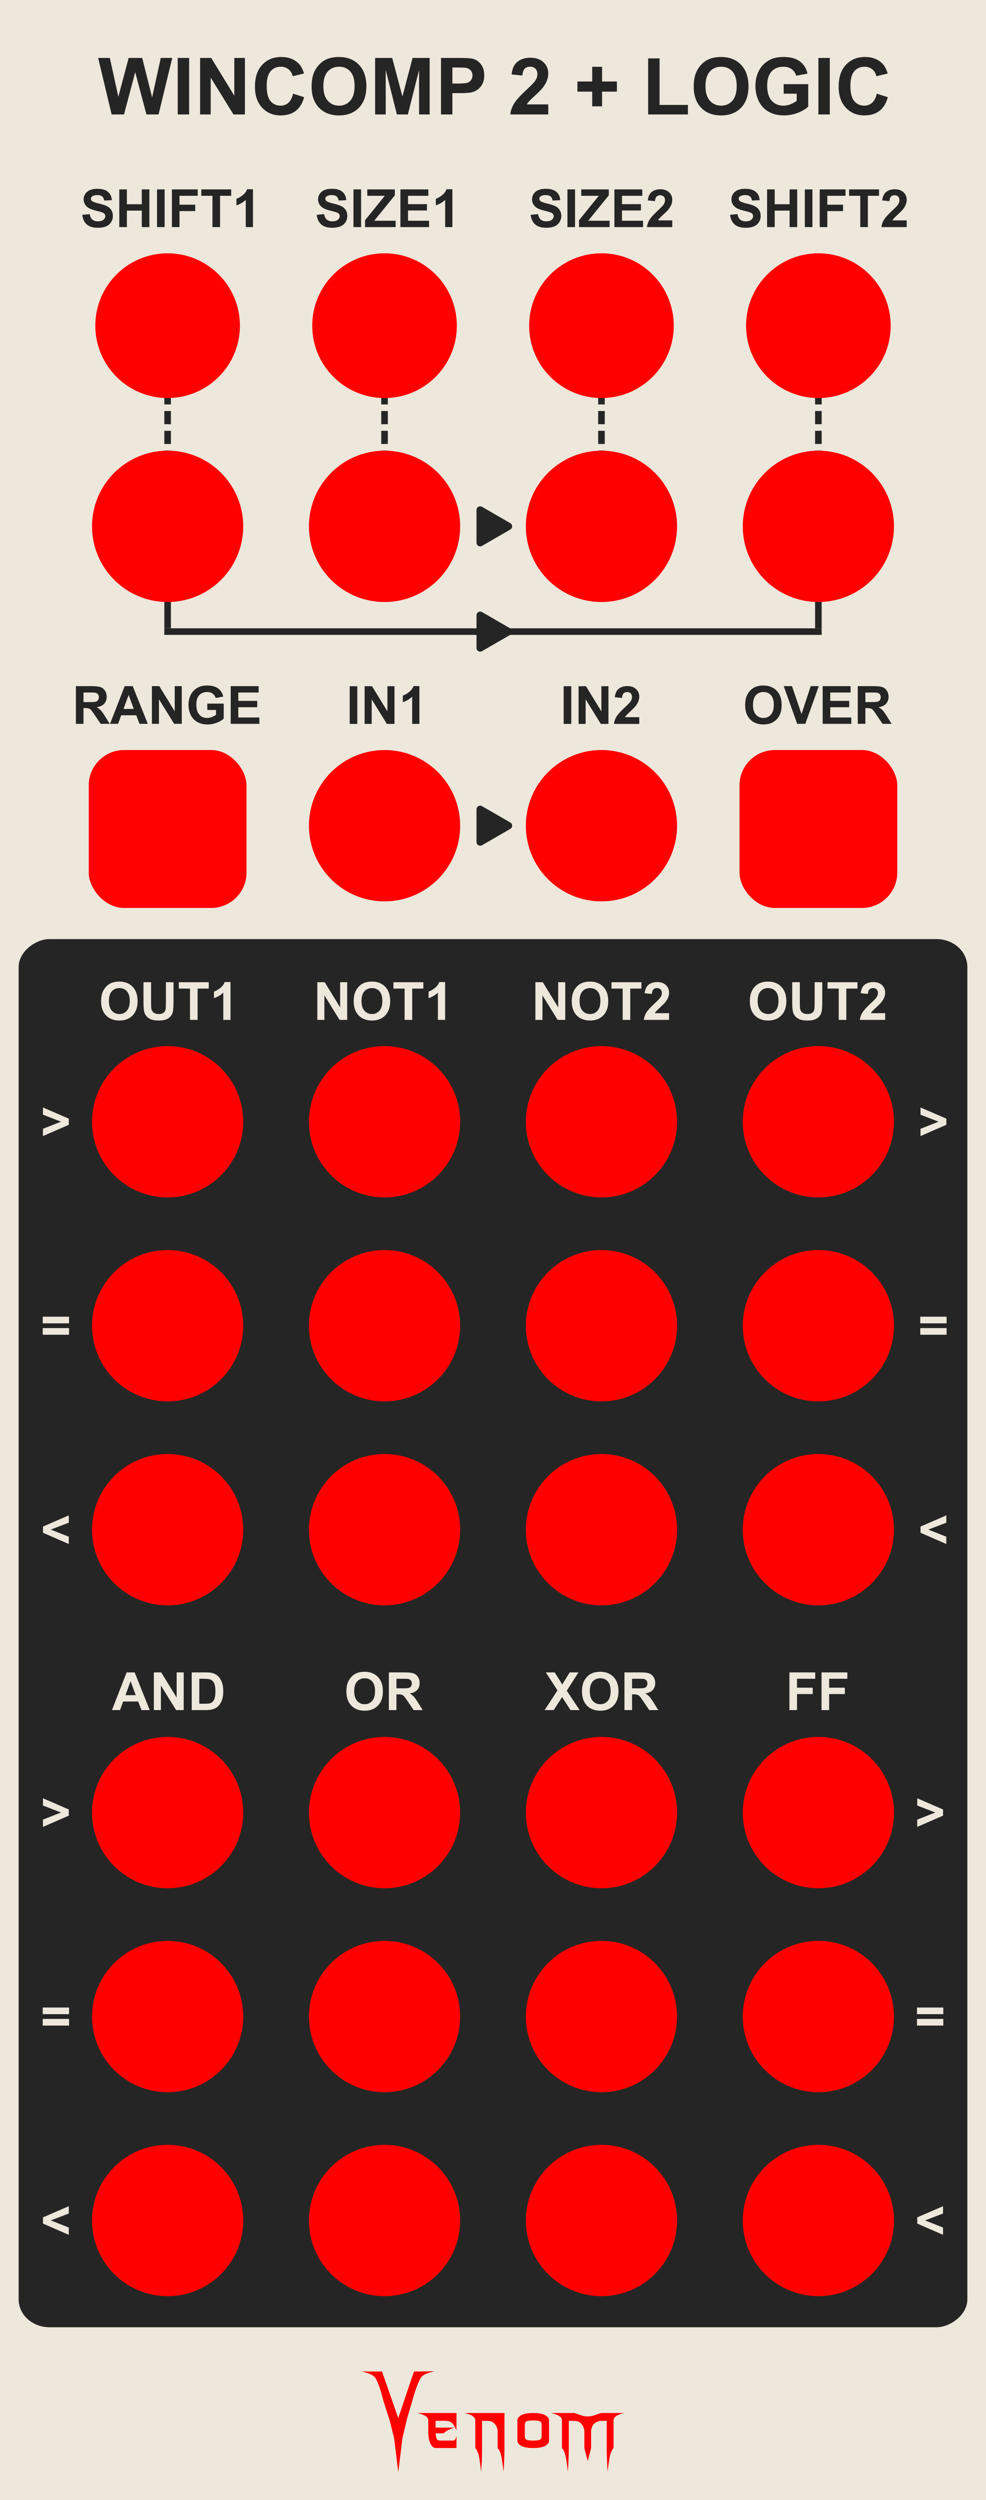 <?xml version="1.0" encoding="UTF-8" standalone="no"?>
<!-- Created with Inkscape (http://www.inkscape.org/) -->

<svg
   width="150"
   height="380"
   viewBox="0 0 396.875 1005.417"
   version="1.1"
   id="svg5"
   inkscape:version="1.1.1 (3bf5ae0d25, 2021-09-20)"
   sodipodi:docname="Compare2_Ivory.svg"
   xmlns:inkscape="http://www.inkscape.org/namespaces/inkscape"
   xmlns:sodipodi="http://sodipodi.sourceforge.net/DTD/sodipodi-0.dtd"
   xmlns="http://www.w3.org/2000/svg"
   xmlns:svg="http://www.w3.org/2000/svg">
  <sodipodi:namedview
     id="namedview7"
     pagecolor="#ffffff"
     bordercolor="#666666"
     borderopacity="1.0"
     inkscape:pageshadow="2"
     inkscape:pageopacity="0.0"
     inkscape:pagecheckerboard="0"
     inkscape:document-units="px"
     showgrid="true"
     scale-x="10"
     inkscape:showpageshadow="false"
     viewbox-x="0"
     showguides="false"
     objecttolerance="1"
     gridtolerance="1"
     guidetolerance="1"
     inkscape:zoom="2.2342105"
     inkscape:cx="53.262663"
     inkscape:cy="190"
     inkscape:window-width="1920"
     inkscape:window-height="1057"
     inkscape:window-x="1592"
     inkscape:window-y="-8"
     inkscape:window-maximized="1"
     inkscape:current-layer="layer5"
     units="px">
    <inkscape:grid
       type="xygrid"
       id="grid832"
       units="px"
       spacingx="2.646"
       spacingy="2.646"
       originx="0"
       empspacing="5"
       dotted="false"
       visible="false"
       enabled="true" />
    <inkscape:grid
       type="xygrid"
       id="grid15270"
       visible="false" />
  </sodipodi:namedview>
  <defs
     id="defs2" />
  <g
     inkscape:groupmode="layer"
     id="layer3"
     inkscape:label="Faceplate"
     style="display:inline">
    <rect
       style="display:inline;vector-effect:non-scaling-stroke;fill:#ede7dc;fill-opacity:1;stroke-width:0.187;-inkscape-stroke:hairline"
       id="rect910-6-1-4"
       width="396.875"
       height="1005.417"
       x="-1.1368684e-13"
       y="-1.7763568e-15" />
  </g>
  <g
     inkscape:groupmode="layer"
     id="layer4"
     inkscape:label="Brand"
     style="display:inline">
    <g
       id="g42796-0-7-2"
       transform="matrix(0.793,0,0,0.795,138.364,-19.618)"
       style="display:inline;fill:#ff0000;stroke-width:1.279">
      <g
         aria-label="enom"
         id="text4270-27-8-9-0"
         style="font-size:49.389px;line-height:1.25;font-family:'NECK ROMANCER';-inkscape-font-specification:'NECK ROMANCER, Normal';font-variant-ligatures:none;text-align:center;text-anchor:middle;fill:#ff0000;stroke-width:3.384">
        <path
           d="m 46.609,1249.244 q 0,1.158 0,3.425 3.183,0 9.453,0 -1.64,0.579 -2.99,1.206 -1.35,0.627 -2.363,1.688 -1.35,0 -4.051,0 0,1.495 0.434,2.556 0.386,1.109 1.833,1.109 2.267,0 6.801,0 0.482,-0.145 0.868,-0.627 0.338,-0.53 0.627,-1.736 0,2.026 0,6.125 -3.521,0 -10.563,0 -1.543,0 -2.653,-2.219 -1.109,-2.17 -1.109,-6.318 0,-1.978 0,-5.836 -0.386,-1.35 -1.881,-2.122 -1.495,-0.724 -3.569,-1.206 6.608,0 19.775,0 0,2.942 0,8.778 -1.206,-2.701 -2.219,-3.666 -1.013,-0.965 -2.701,-1.109 -0.916,-0.097 -2.17,-0.097 -1.206,0.048 -2.846,0.048 -0.241,0 -0.675,0 z"
           id="path42762-2-5-2"
           style="fill:#ff0000;stroke-width:3.384" />
        <path
           d="m 81.577,1245.289 q 0,5.884 0,17.701 0,3.087 -0.145,6.077 -0.096,3.039 -0.338,5.933 -0.386,-3.714 -0.965,-6.994 -0.531,-3.328 -2.026,-5.016 0,-2.99 0,-8.923 -0.241,-1.351 -0.723,-2.219 -0.482,-0.868 -1.061,-1.399 -1.109,-1.013 -2.412,-1.109 -1.35,-0.097 -2.267,-0.097 -0.482,0 -1.447,0 0,4.582 0,13.746 0,3.087 -0.096,6.077 -0.145,3.039 -0.386,5.933 -0.386,-3.714 -0.916,-6.994 -0.579,-3.328 -2.026,-5.016 0,-4.823 0,-14.373 -0.386,-1.35 -1.881,-2.122 -1.495,-0.724 -3.569,-1.206 6.752,0 20.257,0 z"
           id="path42764-5-7-3"
           style="fill:#ff0000;stroke-width:3.384" />
        <path
           d="m 104.197,1249.051 q 0,3.376 0,10.177 0,1.543 -1.929,2.653 -1.929,1.109 -6.077,1.109 -4.196,0 -6.125,-1.109 -1.929,-1.109 -1.929,-2.653 0,-3.376 0,-10.177 0,-1.543 1.929,-2.653 1.929,-1.109 6.125,-1.109 4.148,0 6.077,1.109 1.929,1.109 1.929,2.653 z m -3.762,7.91 q 0,-1.881 0,-5.643 0,-1.688 -1.254,-1.978 -1.206,-0.289 -2.99,-0.289 -1.833,0 -3.039,0.289 -1.254,0.289 -1.254,1.978 0,1.881 0,5.643 0,1.688 1.254,1.977 1.206,0.289 3.039,0.289 1.785,0 2.99,-0.289 1.254,-0.289 1.254,-1.977 z"
           id="path42766-8-9-0"
           style="fill:#ff0000;stroke-width:3.384" />
        <path
           d="m 142.348,1245.289 q -2.026,0.482 -3.521,1.206 -1.543,0.772 -1.881,2.122 0,4.775 0,14.373 -1.495,1.688 -2.026,5.016 -0.579,3.28 -0.965,6.994 -0.241,-2.894 -0.338,-5.933 -0.145,-2.99 -0.145,-6.077 0,-4.582 0,-13.746 -0.482,0 -1.399,0 -0.531,0 -1.158,0 -0.627,0 -1.302,0.145 -1.254,0.241 -2.412,1.206 -1.158,0.965 -1.64,3.473 0,2.99 0,8.923 -0.145,0.627 -0.289,1.109 -0.097,0.482 -0.193,0.82 -0.531,1.978 -0.386,1.351 0.193,-0.627 -0.289,1.158 -0.097,0.338 -0.241,0.868 -0.145,0.531 -0.338,1.302 -0.145,-0.675 -0.289,-1.206 -0.145,-0.482 -0.241,-0.82 -0.531,-2.026 -0.338,-1.302 0.193,0.772 -0.434,-1.688 -0.048,-0.289 -0.193,-0.724 -0.097,-0.386 -0.193,-0.868 0,-2.99 0,-8.923 -0.289,-1.351 -0.772,-2.219 -0.482,-0.868 -1.061,-1.399 -1.109,-1.013 -2.412,-1.109 -1.302,-0.097 -2.267,-0.097 -0.482,0 -1.399,0 0,4.582 0,13.746 0,3.087 -0.145,6.077 -0.097,3.039 -0.338,5.933 -0.386,-3.714 -0.965,-6.994 -0.531,-3.328 -2.026,-5.016 0,-4.823 0,-14.373 -0.386,-1.35 -1.881,-2.122 -1.495,-0.724 -3.569,-1.206 3.955,0 11.768,0 1.158,0.386 3.473,1.157 0.772,0.289 1.592,0.434 0.82,0.145 1.688,0.145 0.868,0 1.736,-0.145 0.82,-0.145 1.592,-0.434 1.158,-0.386 3.424,-1.157 3.955,0 11.768,0 z"
           id="path42768-1-5-9"
           style="fill:#ff0000;stroke-width:3.384" />
      </g>
      <g
         aria-label="V"
         transform="matrix(1.236,0,0,0.809,-497.881,123.486)"
         id="text4270-3-5-2-4-0-7"
         style="font-size:78.506px;line-height:1.25;font-family:Nosferotica;-inkscape-font-specification:'Nosferotica, Normal';font-variant-ligatures:none;text-align:center;text-anchor:middle;fill:#ff0000;stroke-width:4.184">
        <path
           d="m 431.65,1360.686 8.574,-0.102 c 0,0 -4.408,1.088 -5.599,3.728 -1.881,4.169 -3.642,14.663 -3.642,14.663 l -2.233,11.519 -1.833,11.831 -1.718,21.311 -1.695,-21.311 -1.922,-11.521 -2.501,-11.829 c 0,0 -1.52,-10.287 -3.383,-14.483 -1.145,-2.579 -5.634,-3.806 -5.634,-3.806 h 8.466 l 6.669,29.157 z"
           id="path30410-2-3-0"
           sodipodi:nodetypes="ccscccccccscccc"
           style="fill:#ff0000;stroke-width:4.184" />
      </g>
    </g>
  </g>
  <g
     inkscape:groupmode="layer"
     id="layer5"
     inkscape:label="Solid"
     style="display:inline">
    <g
       aria-label="RANGE"
       id="text6173"
       style="font-weight:bold;font-size:21.167px;line-height:1.25;font-family:Arial;-inkscape-font-specification:'Arial, Bold';font-variant-ligatures:none;text-align:center;text-anchor:middle;display:inline;fill:#252525;stroke-width:2.646">
      <path
         d="m 30.551,291.085 v -15.152 h 6.439 q 2.429,0 3.524,0.413 1.106,0.403 1.767,1.447 0.661,1.044 0.661,2.387 0,1.705 -1.003,2.822 -1.003,1.106 -2.997,1.395 0.992,0.579 1.633,1.271 0.651,0.692 1.747,2.46 l 1.85,2.956 h -3.659 l -2.212,-3.297 q -1.178,-1.767 -1.612,-2.222 -0.434,-0.465 -0.92,-0.63 -0.486,-0.176 -1.54,-0.176 h -0.62 v 6.325 z m 3.059,-8.744 h 2.263 q 2.201,0 2.749,-0.186 0.548,-0.186 0.858,-0.641 0.31,-0.455 0.31,-1.137 0,-0.765 -0.413,-1.23 -0.403,-0.475 -1.147,-0.599 -0.372,-0.052 -2.232,-0.052 h -2.387 z"
         id="path12571" />
      <path
         d="M 59.49,291.085 H 56.162 l -1.323,-3.442 h -6.056 l -1.251,3.442 h -3.245 l 5.901,-15.152 h 3.235 z m -5.633,-5.994 -2.088,-5.622 -2.046,5.622 z"
         id="path12573" />
      <path
         d="m 61.144,291.085 v -15.152 h 2.977 l 6.201,10.118 v -10.118 h 2.842 v 15.152 h -3.07 l -6.108,-9.881 v 9.881 z"
         id="path12575" />
      <path
         d="m 83.448,285.514 v -2.553 h 6.594 v 6.036 q -0.961,0.93 -2.791,1.643 -1.819,0.703 -3.69,0.703 -2.377,0 -4.144,-0.992 -1.767,-1.003 -2.656,-2.853 -0.889,-1.86 -0.889,-4.041 0,-2.367 0.992,-4.206 0.992,-1.84 2.904,-2.822 1.457,-0.754 3.628,-0.754 2.822,0 4.403,1.189 1.592,1.178 2.046,3.266 l -3.039,0.568 q -0.32,-1.116 -1.209,-1.757 -0.879,-0.651 -2.201,-0.651 -2.005,0 -3.194,1.271 -1.178,1.271 -1.178,3.772 0,2.698 1.199,4.051 1.199,1.344 3.142,1.344 0.961,0 1.922,-0.372 0.972,-0.382 1.664,-0.92 v -1.922 z"
         id="path12577" />
      <path
         d="m 92.863,291.085 v -15.152 h 11.234 v 2.563 h -8.175 v 3.359 h 7.607 v 2.553 h -7.607 v 4.124 h 8.465 v 2.553 z"
         id="path12579" />
    </g>
    <rect
       style="display:inline;vector-effect:non-scaling-stroke;fill:#252525;fill-opacity:1;stroke-width:0.026;-inkscape-stroke:hairline"
       id="rect76101-3-4-0"
       width="558.239"
       height="381.865"
       x="-935.895"
       y="7.505"
       ry="12.392"
       rx="11.207"
       transform="rotate(-90)" />
    <g
       aria-label="IN1"
       id="text5081-82-7-8-5"
       style="font-weight:bold;font-size:21.167px;line-height:1.25;font-family:Arial;-inkscape-font-specification:'Arial, Bold';font-variant-ligatures:none;text-align:center;text-anchor:middle;display:inline;fill:#252525;stroke-width:2.646"
       transform="translate(0,5.292)">
      <path
         d="m 140.757,285.824 v -15.152 h 3.059 v 15.152 z"
         id="path48954" />
      <path
         d="m 146.762,285.824 v -15.152 h 2.977 l 6.201,10.118 v -10.118 h 2.842 v 15.152 h -3.07 l -6.108,-9.881 v 9.881 z"
         id="path48956" />
      <path
         d="m 168.807,285.824 h -2.904 v -10.945 q -1.592,1.488 -3.752,2.201 v -2.635 q 1.137,-0.372 2.47,-1.406 1.333,-1.044 1.829,-2.429 h 2.356 z"
         id="path48958" />
    </g>
    <g
       aria-label="IN2"
       id="text5081-82-7-8-5-5"
       style="font-weight:bold;font-size:21.167px;line-height:1.25;font-family:Arial;-inkscape-font-specification:'Arial, Bold';font-variant-ligatures:none;text-align:center;text-anchor:middle;display:inline;fill:#252525;stroke-width:2.646"
       transform="translate(0,5.292)">
      <path
         d="m 226.881,285.824 v -15.152 h 3.059 v 15.152 z"
         id="path48961" />
      <path
         d="m 232.885,285.824 v -15.152 h 2.977 l 6.201,10.118 v -10.118 h 2.842 v 15.152 h -3.07 l -6.108,-9.881 v 9.881 z"
         id="path48963" />
      <path
         d="m 257.308,283.126 v 2.698 h -10.18 q 0.165,-1.53 0.992,-2.894 0.827,-1.375 3.266,-3.638 1.964,-1.829 2.408,-2.48 0.599,-0.899 0.599,-1.778 0,-0.972 -0.527,-1.488 -0.517,-0.527 -1.437,-0.527 -0.91,0 -1.447,0.548 -0.537,0.548 -0.62,1.819 l -2.894,-0.289 q 0.258,-2.398 1.623,-3.442 1.364,-1.044 3.411,-1.044 2.243,0 3.524,1.209 1.282,1.209 1.282,3.008 0,1.023 -0.372,1.953 -0.362,0.92 -1.158,1.933 -0.527,0.672 -1.902,1.933 -1.375,1.261 -1.747,1.674 -0.362,0.413 -0.589,0.806 z"
         id="path48965" />
    </g>
    <g
       aria-label="OVER"
       id="text5081-82-7-8-5-5-3"
       style="font-weight:bold;font-size:21.167px;line-height:1.25;font-family:Arial;-inkscape-font-specification:'Arial, Bold';font-variant-ligatures:none;text-align:center;text-anchor:middle;display:inline;fill:#252525;stroke-width:2.646"
       transform="translate(0,5.292)">
      <path
         d="m 299.93,278.31 q 0,-2.315 0.692,-3.886 0.517,-1.158 1.406,-2.077 0.899,-0.92 1.964,-1.364 1.416,-0.599 3.266,-0.599 3.349,0 5.354,2.077 2.015,2.077 2.015,5.777 0,3.669 -1.995,5.746 -1.995,2.067 -5.333,2.067 -3.38,0 -5.374,-2.057 -1.995,-2.067 -1.995,-5.684 z m 3.152,-0.103 q 0,2.573 1.189,3.907 1.189,1.323 3.018,1.323 1.829,0 2.997,-1.313 1.178,-1.323 1.178,-3.958 0,-2.604 -1.147,-3.886 -1.137,-1.282 -3.028,-1.282 -1.891,0 -3.049,1.302 -1.158,1.292 -1.158,3.907 z"
         id="path48968" />
      <path
         d="m 320.88,285.793 -5.416,-15.152 h 3.318 l 3.834,11.214 3.71,-11.214 h 3.245 l -5.426,15.152 z"
         id="path48970" />
      <path
         d="m 331.133,285.793 v -15.152 h 11.234 v 2.563 h -8.175 v 3.359 h 7.607 v 2.553 h -7.607 v 4.124 h 8.465 v 2.553 z"
         id="path48972" />
      <path
         d="m 345.261,285.793 v -15.152 h 6.439 q 2.429,0 3.524,0.413 1.106,0.403 1.767,1.447 0.661,1.044 0.661,2.387 0,1.705 -1.003,2.822 -1.003,1.106 -2.997,1.395 0.992,0.579 1.633,1.271 0.651,0.692 1.747,2.46 l 1.85,2.956 h -3.659 l -2.212,-3.297 q -1.178,-1.767 -1.612,-2.222 -0.434,-0.465 -0.92,-0.63 -0.486,-0.176 -1.54,-0.176 h -0.62 v 6.325 z m 3.059,-8.744 h 2.263 q 2.201,0 2.749,-0.186 0.548,-0.186 0.858,-0.641 0.31,-0.455 0.31,-1.137 0,-0.765 -0.413,-1.23 -0.403,-0.475 -1.147,-0.599 -0.372,-0.052 -2.232,-0.052 h -2.387 z"
         id="path48974" />
    </g>
    <g
       aria-label="SHIFT1"
       id="text5081-82-7-8-5-5-3-3"
       style="font-weight:bold;font-size:21.167px;line-height:1.25;font-family:Arial;-inkscape-font-specification:'Arial, Bold';font-variant-ligatures:none;text-align:center;text-anchor:middle;display:inline;fill:#252525;stroke-width:2.646"
       transform="translate(0,5.292)">
      <path
         d="m 33.115,81.103 2.977,-0.289 q 0.269,1.499 1.085,2.201 0.827,0.703 2.222,0.703 1.478,0 2.222,-0.62 0.754,-0.63 0.754,-1.468 0,-0.537 -0.32,-0.91 -0.31,-0.382 -1.096,-0.661 -0.537,-0.186 -2.449,-0.661 -2.46,-0.61 -3.452,-1.499 -1.395,-1.251 -1.395,-3.049 0,-1.158 0.651,-2.16 0.661,-1.013 1.891,-1.54 1.24,-0.527 2.987,-0.527 2.853,0 4.289,1.251 1.447,1.251 1.519,3.338 l -3.059,0.134 q -0.196,-1.168 -0.847,-1.674 -0.641,-0.517 -1.933,-0.517 -1.333,0 -2.088,0.548 -0.486,0.351 -0.486,0.941 0,0.537 0.455,0.92 0.579,0.486 2.811,1.013 2.232,0.527 3.297,1.096 1.075,0.558 1.674,1.54 0.61,0.972 0.61,2.408 0,1.302 -0.723,2.439 -0.723,1.137 -2.046,1.695 -1.323,0.548 -3.297,0.548 -2.873,0 -4.413,-1.323 -1.54,-1.333 -1.84,-3.876 z"
         id="path48884" />
      <path
         d="M 48.018,86.033 V 70.881 h 3.059 v 5.963 h 5.994 v -5.963 h 3.059 v 15.152 h -3.059 v -6.625 h -5.994 v 6.625 z"
         id="path48886" />
      <path
         d="M 63.201,86.033 V 70.881 h 3.059 v 15.152 z"
         id="path48888" />
      <path
         d="M 69.195,86.033 V 70.881 h 10.387 v 2.563 h -7.328 v 3.586 h 6.325 v 2.563 h -6.325 v 6.439 z"
         id="path48890" />
      <path
         d="M 85.515,86.033 V 73.444 h -4.496 v -2.563 h 12.041 v 2.563 h -4.486 v 12.588 z"
         id="path48892" />
      <path
         d="M 101.824,86.033 H 98.92 V 75.087 q -1.592,1.488 -3.752,2.201 v -2.636 q 1.137,-0.372 2.47,-1.406 1.333,-1.044 1.829,-2.429 h 2.356 z"
         id="path48894" />
    </g>
    <g
       aria-label="SIZE1"
       id="text5081-82-7-8-5-5-3-3-0"
       style="font-weight:bold;font-size:21.167px;line-height:1.25;font-family:Arial;-inkscape-font-specification:'Arial, Bold';font-variant-ligatures:none;text-align:center;text-anchor:middle;display:inline;fill:#252525;stroke-width:2.646"
       transform="translate(0,5.292)">
      <path
         d="m 127.476,81.103 2.977,-0.289 q 0.269,1.499 1.085,2.201 0.827,0.703 2.222,0.703 1.478,0 2.222,-0.62 0.754,-0.63 0.754,-1.468 0,-0.537 -0.32,-0.91 -0.31,-0.382 -1.096,-0.661 -0.537,-0.186 -2.449,-0.661 -2.46,-0.61 -3.452,-1.499 -1.395,-1.251 -1.395,-3.049 0,-1.158 0.651,-2.16 0.661,-1.013 1.891,-1.54 1.24,-0.527 2.987,-0.527 2.853,0 4.289,1.251 1.447,1.251 1.519,3.338 l -3.059,0.134 q -0.196,-1.168 -0.847,-1.674 -0.641,-0.517 -1.933,-0.517 -1.333,0 -2.088,0.548 -0.486,0.351 -0.486,0.941 0,0.537 0.455,0.92 0.579,0.486 2.811,1.013 2.232,0.527 3.297,1.096 1.075,0.558 1.674,1.54 0.61,0.972 0.61,2.408 0,1.302 -0.723,2.439 -0.723,1.137 -2.046,1.695 -1.323,0.548 -3.297,0.548 -2.873,0 -4.413,-1.323 -1.54,-1.333 -1.84,-3.876 z"
         id="path48897" />
      <path
         d="M 142.276,86.033 V 70.881 h 3.059 v 15.152 z"
         id="path48899" />
      <path
         d="m 146.937,86.033 v -2.76 l 7.958,-9.829 h -7.059 v -2.563 h 11.09 v 2.377 l -8.299,10.222 h 8.62 v 2.553 z"
         id="path48901" />
      <path
         d="M 161.179,86.033 V 70.881 h 11.234 v 2.563 h -8.175 v 3.359 h 7.607 v 2.553 h -7.607 v 4.124 h 8.465 v 2.553 z"
         id="path48903" />
      <path
         d="m 182.088,86.033 h -2.904 V 75.087 q -1.592,1.488 -3.752,2.201 v -2.636 q 1.137,-0.372 2.47,-1.406 1.333,-1.044 1.829,-2.429 h 2.356 z"
         id="path48905" />
    </g>
    <g
       aria-label="SIZE2"
       id="text5081-82-7-8-5-5-3-3-5"
       style="font-weight:bold;font-size:21.167px;line-height:1.25;font-family:Arial;-inkscape-font-specification:'Arial, Bold';font-variant-ligatures:none;text-align:center;text-anchor:middle;display:inline;fill:#252525;stroke-width:2.646"
       transform="translate(0,5.292)">
      <path
         d="m 213.6,81.103 2.977,-0.289 q 0.269,1.499 1.085,2.201 0.827,0.703 2.222,0.703 1.478,0 2.222,-0.62 0.754,-0.63 0.754,-1.468 0,-0.537 -0.32,-0.91 -0.31,-0.382 -1.096,-0.661 -0.537,-0.186 -2.449,-0.661 -2.46,-0.61 -3.452,-1.499 -1.395,-1.251 -1.395,-3.049 0,-1.158 0.651,-2.16 0.661,-1.013 1.891,-1.54 1.24,-0.527 2.987,-0.527 2.853,0 4.289,1.251 1.447,1.251 1.519,3.338 l -3.059,0.134 q -0.196,-1.168 -0.848,-1.674 -0.641,-0.517 -1.933,-0.517 -1.333,0 -2.088,0.548 -0.486,0.351 -0.486,0.941 0,0.537 0.455,0.92 0.579,0.486 2.811,1.013 2.232,0.527 3.297,1.096 1.075,0.558 1.674,1.54 0.61,0.972 0.61,2.408 0,1.302 -0.723,2.439 -0.723,1.137 -2.046,1.695 -1.323,0.548 -3.297,0.548 -2.873,0 -4.413,-1.323 -1.54,-1.333 -1.84,-3.876 z"
         id="path48908" />
      <path
         d="M 228.4,86.033 V 70.881 h 3.059 v 15.152 z"
         id="path48910" />
      <path
         d="m 233.061,86.033 v -2.76 l 7.958,-9.829 h -7.059 v -2.563 h 11.09 v 2.377 l -8.299,10.222 h 8.62 v 2.553 z"
         id="path48912" />
      <path
         d="M 247.303,86.033 V 70.881 h 11.234 v 2.563 h -8.175 v 3.359 h 7.607 v 2.553 h -7.607 v 4.124 h 8.465 v 2.553 z"
         id="path48914" />
      <path
         d="m 270.589,83.335 v 2.698 h -10.18 q 0.165,-1.53 0.992,-2.894 0.827,-1.375 3.266,-3.638 1.964,-1.829 2.408,-2.48 0.599,-0.899 0.599,-1.778 0,-0.972 -0.527,-1.488 -0.517,-0.527 -1.437,-0.527 -0.909,0 -1.447,0.548 -0.537,0.548 -0.62,1.819 l -2.894,-0.289 q 0.258,-2.398 1.623,-3.442 1.364,-1.044 3.411,-1.044 2.243,0 3.524,1.209 1.282,1.209 1.282,3.008 0,1.023 -0.372,1.953 -0.362,0.92 -1.158,1.933 -0.527,0.672 -1.902,1.933 -1.375,1.261 -1.747,1.674 -0.362,0.413 -0.589,0.806 z"
         id="path48916" />
    </g>
    <g
       aria-label="SHIFT2"
       id="text5081-82-7-8-5-5-3-3-8"
       style="font-weight:bold;font-size:21.167px;line-height:1.25;font-family:Arial;-inkscape-font-specification:'Arial, Bold';font-variant-ligatures:none;text-align:center;text-anchor:middle;display:inline;fill:#252525;stroke-width:2.646"
       transform="translate(0,5.292)">
      <path
         d="m 293.864,81.103 2.977,-0.289 q 0.269,1.499 1.085,2.201 0.827,0.703 2.222,0.703 1.478,0 2.222,-0.62 0.754,-0.63 0.754,-1.468 0,-0.537 -0.32,-0.91 -0.31,-0.382 -1.096,-0.661 -0.537,-0.186 -2.449,-0.661 -2.46,-0.61 -3.452,-1.499 -1.395,-1.251 -1.395,-3.049 0,-1.158 0.651,-2.16 0.661,-1.013 1.891,-1.54 1.24,-0.527 2.987,-0.527 2.853,0 4.289,1.251 1.447,1.251 1.519,3.338 l -3.059,0.134 q -0.196,-1.168 -0.848,-1.674 -0.641,-0.517 -1.933,-0.517 -1.333,0 -2.088,0.548 -0.486,0.351 -0.486,0.941 0,0.537 0.455,0.92 0.579,0.486 2.811,1.013 2.232,0.527 3.297,1.096 1.075,0.558 1.674,1.54 0.61,0.972 0.61,2.408 0,1.302 -0.723,2.439 -0.723,1.137 -2.046,1.695 -1.323,0.548 -3.297,0.548 -2.873,0 -4.413,-1.323 -1.54,-1.333 -1.84,-3.876 z"
         id="path48919" />
      <path
         d="M 308.767,86.033 V 70.881 h 3.059 v 5.963 h 5.994 v -5.963 h 3.059 v 15.152 h -3.059 v -6.625 h -5.994 v 6.625 z"
         id="path48921" />
      <path
         d="M 323.95,86.033 V 70.881 h 3.059 v 15.152 z"
         id="path48923" />
      <path
         d="M 329.944,86.033 V 70.881 h 10.387 v 2.563 h -7.328 v 3.586 h 6.325 v 2.563 h -6.325 v 6.439 z"
         id="path48925" />
      <path
         d="M 346.264,86.033 V 73.444 h -4.496 v -2.563 h 12.041 v 2.563 h -4.486 v 12.588 z"
         id="path48927" />
      <path
         d="m 364.95,83.335 v 2.698 h -10.18 q 0.165,-1.53 0.992,-2.894 0.827,-1.375 3.266,-3.638 1.964,-1.829 2.408,-2.48 0.599,-0.899 0.599,-1.778 0,-0.972 -0.527,-1.488 -0.517,-0.527 -1.437,-0.527 -0.909,0 -1.447,0.548 -0.537,0.548 -0.62,1.819 l -2.894,-0.289 q 0.258,-2.398 1.623,-3.442 1.364,-1.044 3.411,-1.044 2.243,0 3.524,1.209 1.282,1.209 1.282,3.008 0,1.023 -0.372,1.953 -0.362,0.92 -1.158,1.933 -0.527,0.672 -1.902,1.933 -1.375,1.261 -1.747,1.674 -0.362,0.413 -0.589,0.806 z"
         id="path48929" />
    </g>
    <path
       d="m 205.41,330.775 -11.396,-6.58 a 1.476,1.476 0 0 0 -2.214,1.278 v 13.159 a 1.476,1.476 0 0 0 2.214,1.278 l 11.396,-6.58 a 1.476,1.476 0 0 0 0,-2.556 z"
       fill="#1f1f1f"
       id="path26-0"
       style="display:inline;fill:#252525;fill-opacity:1;stroke-width:2.646" />
    <g
       id="g4617"
       style="display:inline;fill:#252525;fill-opacity:1"
       transform="translate(0,5.292)">
      <path
         d="m 205.41,247.432 -11.396,-6.58 a 1.476,1.476 0 0 0 -2.214,1.278 v 13.159 a 1.476,1.476 0 0 0 2.214,1.278 l 11.396,-6.58 a 1.476,1.476 0 0 0 0,-2.556 z"
         fill="#1f1f1f"
         id="path26-4"
         style="display:inline;fill:#252525;fill-opacity:1;stroke-width:2.646" />
      <path
         style="color:#000000;display:inline;fill:#252525;fill-opacity:1;-inkscape-stroke:none"
         d="m 66.146,247.377 v 2.646 l 264.582,0.008 v -2.646 z"
         id="path3891" />
      <path
         style="color:#000000;fill:#252525;fill-opacity:1;-inkscape-stroke:none"
         d="m 66.146,220.928 v 26.457 h 2.645 l 0.002,-26.457 z"
         id="path1270-8-2-5-8-1-9-2" />
      <path
         style="color:#000000;fill:#252525;fill-opacity:1;-inkscape-stroke:none"
         d="m 328.084,220.928 v 26.457 h 2.645 l 0.002,-26.457 z"
         id="path1270-8-2-5-8-1-9-2-5" />
    </g>
    <path
       d="m 205.41,210.39 -11.396,-6.58 a 1.476,1.476 0 0 0 -2.214,1.278 v 13.159 a 1.476,1.476 0 0 0 2.214,1.278 l 11.396,-6.58 a 1.476,1.476 0 0 0 0,-2.556 z"
       fill="#1f1f1f"
       id="path26"
       style="display:inline;fill:#252525;fill-opacity:1;stroke-width:2.646" />
    <path
       style="color:#000000;display:inline;fill:#252525;stroke-dasharray:5.3, 2.65;-inkscape-stroke:none"
       d="m 328.082,133.494 v 5.299 h 2.65 v -5.299 z m 0,7.949 v 5.301 h 2.65 v -5.301 z m 0,7.951 v 5.299 h 2.65 v -5.299 z m 0,7.949 v 5.301 h 2.65 v -5.301 z m 0,7.951 v 5.299 h 2.65 v -5.299 z m 0,7.949 v 5.301 h 2.65 v -5.301 z m 0,7.949 v 5.301 h 2.65 v -5.301 z m 0,7.951 v 5.299 h 2.648 l 0.002,-5.299 z m 0,7.949 v 5.301 h 2.648 v -5.301 z m 0,7.951 v 5.299 h 2.648 v -5.299 z"
       id="path1270-8-2-5-8-1" />
    <path
       style="color:#000000;display:inline;fill:#252525;stroke-dasharray:5.3, 2.65;-inkscape-stroke:none"
       d="m 240.77,133.494 v 5.299 h 2.65 v -5.299 z m 0,7.949 v 5.301 h 2.65 v -5.301 z m 0,7.951 v 5.299 h 2.65 v -5.299 z m 0,7.949 v 5.301 h 2.65 v -5.301 z m 0,7.951 v 5.299 h 2.65 v -5.299 z m 0,7.949 v 5.301 h 2.65 v -5.301 z m 0,7.949 v 5.301 h 2.65 v -5.301 z m 0,7.951 v 5.299 h 2.648 l 0.002,-5.299 z m 0,7.949 v 5.301 h 2.648 v -5.301 z m 0,7.951 v 5.299 h 2.648 v -5.299 z"
       id="path1270-8-2-5-8-1-7" />
    <path
       style="color:#000000;display:inline;fill:#252525;stroke-dasharray:5.3, 2.65;-inkscape-stroke:none"
       d="m 153.457,133.494 v 5.299 h 2.65 v -5.299 z m 0,7.949 v 5.301 h 2.65 v -5.301 z m 0,7.951 v 5.299 h 2.65 v -5.299 z m 0,7.949 v 5.301 h 2.65 v -5.301 z m 0,7.951 v 5.299 h 2.65 v -5.299 z m 0,7.949 v 5.301 h 2.65 v -5.301 z m 0,7.949 v 5.301 h 2.65 v -5.301 z m 0,7.951 v 5.299 h 2.648 l 0.002,-5.299 z m 0,7.949 v 5.301 h 2.648 v -5.301 z m 0,7.951 v 5.299 h 2.648 v -5.299 z"
       id="path1270-8-2-5-8-1-5" />
    <path
       style="color:#000000;display:inline;fill:#252525;stroke-dasharray:5.3, 2.65;-inkscape-stroke:none"
       d="m 66.145,133.494 v 5.299 h 2.65 v -5.299 z m 0,7.949 v 5.301 h 2.65 v -5.301 z m 0,7.951 v 5.299 h 2.65 v -5.299 z m 0,7.949 v 5.301 h 2.65 v -5.301 z m 0,7.951 v 5.299 h 2.65 v -5.299 z m 0,7.949 v 5.301 h 2.65 v -5.301 z m 0,7.949 v 5.301 h 2.65 v -5.301 z m 0,7.951 v 5.299 h 2.648 l 0.002,-5.299 z m 0,7.949 v 5.301 h 2.648 v -5.301 z m 0,7.951 v 5.299 h 2.648 v -5.299 z"
       id="path1270-8-2-5-8-1-9" />
    <g
       aria-label="WINCOMP 2 + LOGIC"
       id="text2958"
       style="font-weight:bold;font-size:31.75px;line-height:1.25;font-family:Arial;-inkscape-font-specification:'Arial, Bold';font-variant-ligatures:none;text-align:center;text-anchor:middle;fill:#252525;stroke-width:2.646"
       transform="translate(407.623,-73.579)">
      <path
         d="m -362.688,119.608 -5.426,-22.727 h 4.697 l 3.426,15.611 4.155,-15.611 h 5.457 l 3.984,15.875 3.488,-15.875 h 4.62 l -5.519,22.727 h -4.868 l -4.527,-16.991 -4.511,16.991 z"
         id="path4666" />
      <path
         d="M -336.085,119.608 V 96.881 h 4.589 v 22.727 z"
         id="path4668" />
      <path
         d="M -327.077,119.608 V 96.881 h 4.465 l 9.302,15.177 V 96.881 h 4.263 v 22.727 h -4.604 l -9.162,-14.821 v 14.821 z"
         id="path4670" />
      <path
         d="m -289.653,111.252 4.449,1.411 q -1.023,3.721 -3.411,5.535 -2.372,1.798 -6.031,1.798 -4.527,0 -7.441,-3.085 -2.915,-3.101 -2.915,-8.465 0,-5.674 2.93,-8.806 2.93,-3.147 7.705,-3.147 4.17,0 6.775,2.465 1.55,1.457 2.325,4.186 l -4.542,1.085 q -0.403,-1.767 -1.69,-2.791 -1.271,-1.023 -3.101,-1.023 -2.527,0 -4.108,1.814 -1.566,1.814 -1.566,5.876 0,4.31 1.55,6.139 1.55,1.829 4.031,1.829 1.829,0 3.147,-1.163 1.318,-1.163 1.891,-3.659 z"
         id="path4672" />
      <path
         d="m -282.196,108.384 q 0,-3.473 1.039,-5.829 0.775,-1.736 2.108,-3.116 1.349,-1.38 2.946,-2.046 2.124,-0.899 4.899,-0.899 5.023,0 8.031,3.116 3.023,3.116 3.023,8.666 0,5.504 -2.992,8.62 -2.992,3.101 -8,3.101 -5.069,0 -8.062,-3.085 -2.992,-3.101 -2.992,-8.527 z m 4.728,-0.155 q 0,3.86 1.783,5.86 1.783,1.984 4.527,1.984 2.744,0 4.496,-1.969 1.767,-1.984 1.767,-5.938 0,-3.907 -1.721,-5.829 -1.705,-1.922 -4.542,-1.922 -2.837,0 -4.573,1.953 -1.736,1.938 -1.736,5.86 z"
         id="path4674" />
      <path
         d="M -256.632,119.608 V 96.881 h 6.868 l 4.124,15.503 4.077,-15.503 h 6.883 v 22.727 h -4.263 V 101.718 l -4.511,17.89 h -4.418 l -4.496,-17.89 v 17.89 z"
         id="path4676" />
      <path
         d="M -230.122,119.608 V 96.881 h 7.364 q 4.186,0 5.457,0.341 1.953,0.512 3.271,2.232 1.318,1.705 1.318,4.418 0,2.093 -0.76,3.519 -0.76,1.426 -1.938,2.248 -1.163,0.806 -2.372,1.07 -1.643,0.326 -4.759,0.326 h -2.992 v 8.573 z m 4.589,-18.883 v 6.449 h 2.511 q 2.713,0 3.628,-0.357 0.915,-0.357 1.426,-1.116 0.527,-0.76 0.527,-1.767 0,-1.24 -0.729,-2.046 -0.729,-0.806 -1.845,-1.008 -0.822,-0.155 -3.302,-0.155 z"
         id="path4678" />
      <path
         d="m -186.946,115.562 v 4.046 h -15.27 q 0.248,-2.294 1.488,-4.341 1.24,-2.062 4.899,-5.457 2.946,-2.744 3.612,-3.721 0.899,-1.349 0.899,-2.667 0,-1.457 -0.791,-2.232 -0.775,-0.791 -2.155,-0.791 -1.364,0 -2.17,0.822 -0.806,0.822 -0.93,2.729 l -4.341,-0.434 q 0.388,-3.597 2.434,-5.162 2.046,-1.566 5.116,-1.566 3.364,0 5.287,1.814 1.922,1.814 1.922,4.511 0,1.535 -0.558,2.93 -0.543,1.38 -1.736,2.899 -0.791,1.008 -2.853,2.899 -2.062,1.891 -2.62,2.511 -0.543,0.62 -0.884,1.209 z"
         id="path4680" />
      <path
         d="m -169.257,116.337 v -5.907 h -5.953 v -4.077 h 5.953 v -5.907 h 3.969 v 5.907 h 5.969 v 4.077 h -5.969 v 5.907 z"
         id="path4682" />
      <path
         d="M -146.732,119.608 V 97.067 h 4.589 v 18.712 h 11.41 v 3.829 z"
         id="path4684" />
      <path
         d="m -128.392,108.384 q 0,-3.473 1.039,-5.829 0.775,-1.736 2.108,-3.116 1.349,-1.38 2.946,-2.046 2.124,-0.899 4.899,-0.899 5.023,0 8.031,3.116 3.023,3.116 3.023,8.666 0,5.504 -2.992,8.62 -2.992,3.101 -8,3.101 -5.069,0 -8.062,-3.085 -2.992,-3.101 -2.992,-8.527 z m 4.728,-0.155 q 0,3.86 1.783,5.86 1.783,1.984 4.527,1.984 2.744,0 4.496,-1.969 1.767,-1.984 1.767,-5.938 0,-3.907 -1.721,-5.829 -1.705,-1.922 -4.542,-1.922 -2.837,0 -4.573,1.953 -1.736,1.938 -1.736,5.86 z"
         id="path4686" />
      <path
         d="m -92.192,111.252 v -3.829 h 9.891 v 9.054 q -1.442,1.395 -4.186,2.465 -2.729,1.054 -5.535,1.054 -3.566,0 -6.217,-1.488 -2.651,-1.504 -3.984,-4.279 -1.333,-2.791 -1.333,-6.062 0,-3.55 1.488,-6.31 1.488,-2.76 4.356,-4.232 2.186,-1.132 5.442,-1.132 4.232,0 6.604,1.783 2.387,1.767 3.07,4.899 l -4.558,0.853 q -0.481,-1.674 -1.814,-2.635 -1.318,-0.977 -3.302,-0.977 -3.008,0 -4.79,1.907 -1.767,1.907 -1.767,5.659 0,4.046 1.798,6.077 1.798,2.015 4.713,2.015 1.442,0 2.884,-0.558 1.457,-0.574 2.496,-1.38 v -2.884 z"
         id="path4688" />
      <path
         d="M -78.209,119.608 V 96.881 h 4.589 v 22.727 z"
         id="path4690" />
      <path
         d="m -54.706,111.252 4.449,1.411 q -1.023,3.721 -3.411,5.535 -2.372,1.798 -6.031,1.798 -4.527,0 -7.441,-3.085 -2.915,-3.101 -2.915,-8.465 0,-5.674 2.93,-8.806 2.93,-3.147 7.705,-3.147 4.17,0 6.775,2.465 1.55,1.457 2.325,4.186 l -4.542,1.085 q -0.403,-1.767 -1.69,-2.791 -1.271,-1.023 -3.101,-1.023 -2.527,0 -4.108,1.814 -1.566,1.814 -1.566,5.876 0,4.31 1.55,6.139 1.55,1.829 4.031,1.829 1.829,0 3.147,-1.163 1.318,-1.163 1.891,-3.659 z"
         id="path4692" />
    </g>
  </g>
  <g
     inkscape:groupmode="layer"
     id="layer7"
     inkscape:label="Alternate Solid"
     style="display:inline" />
  <g
     inkscape:groupmode="layer"
     id="layer6"
     inkscape:label="Line"
     style="display:inline" />
  <g
     inkscape:groupmode="layer"
     id="layer1"
     inkscape:label="Inverse Solid"
     style="display:inline">
    <g
       aria-label="="
       id="text5081-2"
       style="font-weight:bold;font-size:21.167px;line-height:1.25;font-family:Arial;-inkscape-font-specification:'Arial, Bold';font-variant-ligatures:none;text-align:center;text-anchor:middle;display:inline;fill:#ede7dc;stroke-width:2.646"
       transform="translate(0,5.292)">
      <path
         d="m 17.198,526.882 v -2.667 h 10.594 v 2.667 z m 0,4.589 v -2.677 h 10.594 v 2.677 z"
         id="path49091" />
    </g>
    <g
       aria-label="&lt;"
       id="text5081-2-8"
       style="font-weight:bold;font-size:21.167px;line-height:1.25;font-family:Arial;-inkscape-font-specification:'Arial, Bold';font-variant-ligatures:none;text-align:center;text-anchor:middle;display:inline;fill:#ede7dc;stroke-width:2.646"
       transform="translate(0,5.292)">
      <path
         d="m 27.688,615.621 -10.387,-4.517 v -2.501 l 10.387,-4.496 v 2.946 l -7.245,2.77 7.245,2.873 z"
         id="path49094" />
    </g>
    <g
       aria-label="&gt;"
       id="text5081"
       style="font-weight:bold;font-size:21.167px;line-height:1.25;font-family:Arial;-inkscape-font-specification:'Arial, Bold';font-variant-ligatures:none;text-align:center;text-anchor:middle;display:inline;fill:#ede7dc;stroke-width:2.646"
       transform="translate(0,5.292)">
      <path
         d="m 17.296,451.574 v -2.925 l 7.255,-2.853 -7.255,-2.822 v -2.904 l 10.397,4.496 v 2.48 z"
         id="path49097" />
    </g>
    <g
       aria-label="&gt;"
       id="text5081-9"
       style="font-weight:bold;font-size:21.167px;line-height:1.25;font-family:Arial;-inkscape-font-specification:'Arial, Bold';font-variant-ligatures:none;text-align:center;text-anchor:middle;display:inline;fill:#ede7dc;stroke-width:2.646"
       transform="translate(0,5.292)">
      <path
         d="m 17.296,729.387 v -2.925 l 7.255,-2.853 -7.255,-2.822 v -2.904 l 10.397,4.496 v 2.48 z"
         id="path49100" />
    </g>
    <g
       aria-label="="
       id="text5081-2-1"
       style="font-weight:bold;font-size:21.167px;line-height:1.25;font-family:Arial;-inkscape-font-specification:'Arial, Bold';font-variant-ligatures:none;text-align:center;text-anchor:middle;display:inline;fill:#ede7dc;stroke-width:2.646"
       transform="translate(0,5.292)">
      <path
         d="m 17.198,804.695 v -2.667 h 10.594 v 2.667 z m 0,4.589 v -2.677 h 10.594 v 2.677 z"
         id="path49103" />
    </g>
    <g
       aria-label="&lt;"
       id="text5081-2-8-8"
       style="font-weight:bold;font-size:21.167px;line-height:1.25;font-family:Arial;-inkscape-font-specification:'Arial, Bold';font-variant-ligatures:none;text-align:center;text-anchor:middle;display:inline;fill:#ede7dc;stroke-width:2.646"
       transform="translate(0,5.292)">
      <path
         d="M 27.688,893.433 17.301,888.917 v -2.501 l 10.387,-4.496 v 2.946 l -7.245,2.77 7.245,2.873 z"
         id="path49106" />
    </g>
    <g
       aria-label="="
       id="text5081-2-84"
       style="font-weight:bold;font-size:21.167px;line-height:1.25;font-family:Arial;-inkscape-font-specification:'Arial, Bold';font-variant-ligatures:none;text-align:center;text-anchor:middle;display:inline;fill:#ede7dc;stroke-width:2.646"
       transform="translate(0,5.292)">
      <path
         d="m 370.417,526.882 v -2.667 h 10.594 v 2.667 z m 0,4.589 v -2.677 h 10.594 v 2.677 z"
         id="path49127" />
    </g>
    <g
       aria-label="&lt;"
       id="text5081-2-8-6"
       style="font-weight:bold;font-size:21.167px;line-height:1.25;font-family:Arial;-inkscape-font-specification:'Arial, Bold';font-variant-ligatures:none;text-align:center;text-anchor:middle;display:inline;fill:#ede7dc;stroke-width:2.646"
       transform="translate(0,5.292)">
      <path
         d="m 380.907,615.621 -10.387,-4.517 v -2.501 l 10.387,-4.496 v 2.946 l -7.245,2.77 7.245,2.873 z"
         id="path49130" />
    </g>
    <g
       aria-label="&gt;"
       id="text5081-8"
       style="font-weight:bold;font-size:21.167px;line-height:1.25;font-family:Arial;-inkscape-font-specification:'Arial, Bold';font-variant-ligatures:none;text-align:center;text-anchor:middle;display:inline;fill:#ede7dc;stroke-width:2.646"
       transform="translate(0,5.292)">
      <path
         d="m 370.515,451.574 v -2.925 l 7.255,-2.853 -7.255,-2.822 v -2.904 l 10.397,4.496 v 2.48 z"
         id="path49133" />
    </g>
    <g
       aria-label="&gt;"
       id="text5081-9-5"
       style="font-weight:bold;font-size:21.167px;line-height:1.25;font-family:Arial;-inkscape-font-specification:'Arial, Bold';font-variant-ligatures:none;text-align:center;text-anchor:middle;display:inline;fill:#ede7dc;stroke-width:2.646"
       transform="translate(0,5.292)">
      <path
         d="m 369.192,729.387 v -2.925 l 7.255,-2.853 -7.255,-2.822 v -2.904 l 10.397,4.496 v 2.48 z"
         id="path49136" />
    </g>
    <g
       aria-label="="
       id="text5081-2-1-4"
       style="font-weight:bold;font-size:21.167px;line-height:1.25;font-family:Arial;-inkscape-font-specification:'Arial, Bold';font-variant-ligatures:none;text-align:center;text-anchor:middle;display:inline;fill:#ede7dc;stroke-width:2.646"
       transform="translate(0,5.292)">
      <path
         d="m 369.094,804.695 v -2.667 h 10.594 v 2.667 z m 0,4.589 v -2.677 h 10.594 v 2.677 z"
         id="path49139" />
    </g>
    <g
       aria-label="&lt;"
       id="text5081-2-8-8-5"
       style="font-weight:bold;font-size:21.167px;line-height:1.25;font-family:Arial;-inkscape-font-specification:'Arial, Bold';font-variant-ligatures:none;text-align:center;text-anchor:middle;display:inline;fill:#ede7dc;stroke-width:2.646"
       transform="translate(0,5.292)">
      <path
         d="m 379.584,893.433 -10.387,-4.517 v -2.501 l 10.387,-4.496 v 2.946 l -7.245,2.77 7.245,2.873 z"
         id="path49142" />
    </g>
    <g
       aria-label="AND"
       id="text5081-82"
       style="font-weight:bold;font-size:21.167px;line-height:1.25;font-family:Arial;-inkscape-font-specification:'Arial, Bold';font-variant-ligatures:none;text-align:center;text-anchor:middle;display:inline;fill:#ede7dc;stroke-width:2.646"
       transform="translate(0,5.292)">
      <path
         d="m 60.271,682.41 h -3.328 l -1.323,-3.442 h -6.056 l -1.251,3.442 H 45.067 l 5.901,-15.152 h 3.235 z m -5.633,-5.994 -2.088,-5.622 -2.046,5.622 z"
         id="path49049" />
      <path
         d="m 61.924,682.41 v -15.152 h 2.977 l 6.201,10.118 v -10.118 h 2.842 v 15.152 h -3.07 l -6.108,-9.881 v 9.881 z"
         id="path49051" />
      <path
         d="m 77.169,667.258 h 5.591 q 1.891,0 2.884,0.289 1.333,0.393 2.284,1.395 0.951,1.003 1.447,2.46 0.496,1.447 0.496,3.576 0,1.871 -0.465,3.225 -0.568,1.654 -1.623,2.677 -0.796,0.775 -2.15,1.209 -1.013,0.32 -2.708,0.32 h -5.757 z m 3.059,2.563 v 10.036 h 2.284 q 1.282,0 1.85,-0.145 0.744,-0.186 1.23,-0.63 0.496,-0.444 0.806,-1.457 0.31,-1.023 0.31,-2.78 0,-1.757 -0.31,-2.698 -0.31,-0.941 -0.868,-1.468 -0.558,-0.527 -1.416,-0.713 -0.641,-0.145 -2.511,-0.145 z"
         id="path49053" />
    </g>
    <g
       aria-label="OR"
       id="text5081-82-7"
       style="font-weight:bold;font-size:21.167px;line-height:1.25;font-family:Arial;-inkscape-font-specification:'Arial, Bold';font-variant-ligatures:none;text-align:center;text-anchor:middle;display:inline;fill:#ede7dc;stroke-width:2.646"
       transform="translate(0,5.292)">
      <path
         d="m 139.423,674.927 q 0,-2.315 0.692,-3.886 0.517,-1.158 1.406,-2.077 0.899,-0.92 1.964,-1.364 1.416,-0.599 3.266,-0.599 3.349,0 5.354,2.077 2.015,2.077 2.015,5.777 0,3.669 -1.995,5.746 -1.995,2.067 -5.333,2.067 -3.38,0 -5.374,-2.057 -1.995,-2.067 -1.995,-5.684 z m 3.152,-0.103 q 0,2.573 1.189,3.907 1.189,1.323 3.018,1.323 1.829,0 2.997,-1.313 1.178,-1.323 1.178,-3.958 0,-2.604 -1.147,-3.886 -1.137,-1.282 -3.028,-1.282 -1.891,0 -3.049,1.302 -1.158,1.292 -1.158,3.907 z"
         id="path49056" />
      <path
         d="m 156.518,682.41 v -15.152 h 6.439 q 2.429,0 3.524,0.413 1.106,0.403 1.767,1.447 0.661,1.044 0.661,2.387 0,1.705 -1.003,2.822 -1.003,1.106 -2.997,1.395 0.992,0.579 1.633,1.271 0.651,0.692 1.747,2.46 l 1.85,2.956 h -3.659 l -2.212,-3.297 q -1.178,-1.767 -1.612,-2.222 -0.434,-0.465 -0.92,-0.63 -0.486,-0.176 -1.54,-0.176 h -0.62 v 6.325 z m 3.059,-8.744 h 2.263 q 2.201,0 2.749,-0.186 0.548,-0.186 0.858,-0.641 0.31,-0.455 0.31,-1.137 0,-0.765 -0.413,-1.23 -0.403,-0.475 -1.147,-0.599 -0.372,-0.052 -2.232,-0.052 h -2.387 z"
         id="path49058" />
    </g>
    <g
       aria-label="XOR"
       id="text5081-82-1"
       style="font-weight:bold;font-size:21.167px;line-height:1.25;font-family:Arial;-inkscape-font-specification:'Arial, Bold';font-variant-ligatures:none;text-align:center;text-anchor:middle;display:inline;fill:#ede7dc;stroke-width:2.646"
       transform="translate(0,5.292)">
      <path
         d="m 219.217,682.41 5.178,-7.907 -4.692,-7.245 h 3.576 l 3.039,4.868 2.977,-4.868 h 3.545 l -4.713,7.359 5.178,7.793 h -3.69 l -3.359,-5.24 -3.369,5.24 z"
         id="path49061" />
      <path
         d="m 234.255,674.927 q 0,-2.315 0.692,-3.886 0.517,-1.158 1.406,-2.077 0.899,-0.92 1.964,-1.364 1.416,-0.599 3.266,-0.599 3.349,0 5.354,2.077 2.015,2.077 2.015,5.777 0,3.669 -1.995,5.746 -1.995,2.067 -5.333,2.067 -3.38,0 -5.374,-2.057 -1.995,-2.067 -1.995,-5.684 z m 3.152,-0.103 q 0,2.573 1.189,3.907 1.189,1.323 3.018,1.323 1.829,0 2.997,-1.313 1.178,-1.323 1.178,-3.958 0,-2.604 -1.147,-3.886 -1.137,-1.282 -3.028,-1.282 -1.891,0 -3.049,1.302 -1.158,1.292 -1.158,3.907 z"
         id="path49063" />
      <path
         d="m 251.349,682.41 v -15.152 h 6.439 q 2.429,0 3.524,0.413 1.106,0.403 1.767,1.447 0.661,1.044 0.661,2.387 0,1.705 -1.003,2.822 -1.003,1.106 -2.997,1.395 0.992,0.579 1.633,1.271 0.651,0.692 1.747,2.46 l 1.85,2.956 h -3.659 l -2.212,-3.297 q -1.178,-1.767 -1.612,-2.222 -0.434,-0.465 -0.92,-0.63 -0.486,-0.176 -1.54,-0.176 h -0.62 v 6.325 z m 3.059,-8.744 h 2.263 q 2.201,0 2.749,-0.186 0.548,-0.186 0.858,-0.641 0.31,-0.455 0.31,-1.137 0,-0.765 -0.413,-1.23 -0.403,-0.475 -1.147,-0.599 -0.372,-0.052 -2.232,-0.052 h -2.387 z"
         id="path49065" />
    </g>
    <g
       aria-label="FF"
       id="text5081-82-3"
       style="font-weight:bold;font-size:21.167px;line-height:1.25;font-family:Arial;-inkscape-font-specification:'Arial, Bold';font-variant-ligatures:none;text-align:center;text-anchor:middle;display:inline;fill:#ede7dc;stroke-width:2.646"
       transform="translate(0,5.292)">
      <path
         d="m 317.748,682.41 v -15.152 h 10.387 v 2.563 h -7.328 v 3.586 h 6.325 v 2.563 h -6.325 v 6.439 z"
         id="path49068" />
      <path
         d="m 330.678,682.41 v -15.152 h 10.387 v 2.563 h -7.328 v 3.586 h 6.325 v 2.563 h -6.325 v 6.439 z"
         id="path49070" />
    </g>
    <g
       aria-label="OUT1"
       id="text5081-82-18"
       style="font-weight:bold;font-size:21.167px;line-height:1.25;font-family:Arial;-inkscape-font-specification:'Arial, Bold';font-variant-ligatures:none;text-align:center;text-anchor:middle;display:inline;fill:#ede7dc;stroke-width:2.646"
       transform="translate(0,5.292)">
      <path
         d="m 40.693,397.373 q 0,-2.315 0.692,-3.886 0.517,-1.158 1.406,-2.077 0.899,-0.92 1.964,-1.364 1.416,-0.599 3.266,-0.599 3.349,0 5.354,2.077 2.015,2.077 2.015,5.777 0,3.669 -1.995,5.746 -1.995,2.067 -5.333,2.067 -3.38,0 -5.374,-2.057 -1.995,-2.067 -1.995,-5.684 z m 3.152,-0.103 q 0,2.573 1.189,3.907 1.189,1.323 3.018,1.323 1.829,0 2.997,-1.313 1.178,-1.323 1.178,-3.958 0,-2.604 -1.147,-3.886 -1.137,-1.282 -3.028,-1.282 -1.891,0 -3.049,1.302 -1.158,1.292 -1.158,3.907 z"
         id="path48995" />
      <path
         d="m 57.757,389.704 h 3.059 v 8.206 q 0,1.953 0.114,2.532 0.196,0.93 0.93,1.499 0.744,0.558 2.026,0.558 1.302,0 1.964,-0.527 0.661,-0.537 0.796,-1.313 0.134,-0.775 0.134,-2.574 v -8.382 h 3.059 v 7.958 q 0,2.729 -0.248,3.855 -0.248,1.127 -0.92,1.902 -0.661,0.775 -1.778,1.24 -1.116,0.455 -2.915,0.455 -2.17,0 -3.297,-0.496 -1.116,-0.506 -1.767,-1.302 -0.651,-0.806 -0.858,-1.685 -0.3,-1.302 -0.3,-3.845 z"
         id="path48997" />
      <path
         d="m 76.474,404.855 v -12.588 h -4.496 v -2.563 h 12.041 v 2.563 H 79.533 v 12.588 z"
         id="path48999" />
      <path
         d="m 92.783,404.855 h -2.904 v -10.945 q -1.592,1.488 -3.752,2.201 v -2.635 q 1.137,-0.372 2.47,-1.406 1.333,-1.044 1.829,-2.429 h 2.356 z"
         id="path49001" />
    </g>
    <g
       aria-label="NOT1"
       id="text5081-82-7-8"
       style="font-weight:bold;font-size:21.167px;line-height:1.25;font-family:Arial;-inkscape-font-specification:'Arial, Bold';font-variant-ligatures:none;text-align:center;text-anchor:middle;display:inline;fill:#ede7dc;stroke-width:2.646"
       transform="translate(0,5.292)">
      <path
         d="m 127.726,404.855 v -15.152 h 2.977 l 6.201,10.118 v -10.118 h 2.842 v 15.152 h -3.07 l -6.108,-9.881 v 9.881 z"
         id="path49004" />
      <path
         d="m 142.361,397.373 q 0,-2.315 0.692,-3.886 0.517,-1.158 1.406,-2.077 0.899,-0.92 1.964,-1.364 1.416,-0.599 3.266,-0.599 3.349,0 5.354,2.077 2.015,2.077 2.015,5.777 0,3.669 -1.995,5.746 -1.995,2.067 -5.333,2.067 -3.38,0 -5.374,-2.057 -1.995,-2.067 -1.995,-5.684 z m 3.152,-0.103 q 0,2.573 1.189,3.907 1.189,1.323 3.018,1.323 1.829,0 2.997,-1.313 1.178,-1.323 1.178,-3.958 0,-2.604 -1.147,-3.886 -1.137,-1.282 -3.028,-1.282 -1.891,0 -3.049,1.302 -1.158,1.292 -1.158,3.907 z"
         id="path49006" />
      <path
         d="m 162.856,404.855 v -12.588 h -4.496 v -2.563 h 12.041 v 2.563 h -4.486 v 12.588 z"
         id="path49008" />
      <path
         d="m 179.165,404.855 h -2.904 v -10.945 q -1.592,1.488 -3.752,2.201 v -2.635 q 1.137,-0.372 2.47,-1.406 1.333,-1.044 1.829,-2.429 h 2.356 z"
         id="path49010" />
    </g>
    <g
       aria-label="NOT2"
       id="text5081-82-1-3"
       style="font-weight:bold;font-size:21.167px;line-height:1.25;font-family:Arial;-inkscape-font-specification:'Arial, Bold';font-variant-ligatures:none;text-align:center;text-anchor:middle;display:inline;fill:#ede7dc;stroke-width:2.646"
       transform="translate(0,5.292)">
      <path
         d="m 215.499,404.855 v -15.152 h 2.977 l 6.201,10.118 v -10.118 h 2.842 v 15.152 h -3.07 l -6.108,-9.881 v 9.881 z"
         id="path49013" />
      <path
         d="m 230.134,397.373 q 0,-2.315 0.692,-3.886 0.517,-1.158 1.406,-2.077 0.899,-0.92 1.964,-1.364 1.416,-0.599 3.266,-0.599 3.349,0 5.354,2.077 2.015,2.077 2.015,5.777 0,3.669 -1.995,5.746 -1.995,2.067 -5.333,2.067 -3.38,0 -5.374,-2.057 -1.995,-2.067 -1.995,-5.684 z m 3.152,-0.103 q 0,2.573 1.189,3.907 1.189,1.323 3.018,1.323 1.829,0 2.997,-1.313 1.178,-1.323 1.178,-3.958 0,-2.604 -1.147,-3.886 -1.137,-1.282 -3.028,-1.282 -1.891,0 -3.049,1.302 -1.158,1.292 -1.158,3.907 z"
         id="path49015" />
      <path
         d="m 250.629,404.855 v -12.588 h -4.496 v -2.563 h 12.041 v 2.563 h -4.486 v 12.588 z"
         id="path49017" />
      <path
         d="m 269.315,402.158 v 2.698 h -10.18 q 0.165,-1.53 0.992,-2.894 0.827,-1.375 3.266,-3.638 1.964,-1.829 2.408,-2.48 0.599,-0.899 0.599,-1.778 0,-0.972 -0.527,-1.488 -0.517,-0.527 -1.437,-0.527 -0.91,0 -1.447,0.548 -0.537,0.548 -0.62,1.819 l -2.894,-0.289 q 0.258,-2.398 1.623,-3.442 1.364,-1.044 3.411,-1.044 2.243,0 3.524,1.209 1.282,1.209 1.282,3.008 0,1.023 -0.372,1.953 -0.362,0.92 -1.158,1.933 -0.527,0.672 -1.902,1.933 -1.375,1.261 -1.747,1.674 -0.362,0.413 -0.589,0.806 z"
         id="path49019" />
    </g>
    <g
       aria-label="OUT2"
       id="text5081-82-3-1"
       style="font-weight:bold;font-size:21.167px;line-height:1.25;font-family:Arial;-inkscape-font-specification:'Arial, Bold';font-variant-ligatures:none;text-align:center;text-anchor:middle;display:inline;fill:#ede7dc;stroke-width:2.646"
       transform="translate(0,5.292)">
      <path
         d="m 301.814,397.373 q 0,-2.315 0.692,-3.886 0.517,-1.158 1.406,-2.077 0.899,-0.92 1.964,-1.364 1.416,-0.599 3.266,-0.599 3.349,0 5.354,2.077 2.015,2.077 2.015,5.777 0,3.669 -1.995,5.746 -1.995,2.067 -5.333,2.067 -3.38,0 -5.374,-2.057 -1.995,-2.067 -1.995,-5.684 z m 3.152,-0.103 q 0,2.573 1.189,3.907 1.189,1.323 3.018,1.323 1.829,0 2.997,-1.313 1.178,-1.323 1.178,-3.958 0,-2.604 -1.147,-3.886 -1.137,-1.282 -3.028,-1.282 -1.891,0 -3.049,1.302 -1.158,1.292 -1.158,3.907 z"
         id="path49022" />
      <path
         d="m 318.878,389.704 h 3.059 v 8.206 q 0,1.953 0.114,2.532 0.196,0.93 0.93,1.499 0.744,0.558 2.026,0.558 1.302,0 1.964,-0.527 0.661,-0.537 0.796,-1.313 0.134,-0.775 0.134,-2.574 v -8.382 h 3.059 v 7.958 q 0,2.729 -0.248,3.855 -0.248,1.127 -0.92,1.902 -0.661,0.775 -1.778,1.24 -1.116,0.455 -2.915,0.455 -2.17,0 -3.297,-0.496 -1.116,-0.506 -1.767,-1.302 -0.651,-0.806 -0.858,-1.685 -0.3,-1.302 -0.3,-3.845 z"
         id="path49024" />
      <path
         d="m 337.595,404.855 v -12.588 h -4.496 v -2.563 h 12.041 v 2.563 h -4.486 v 12.588 z"
         id="path49026" />
      <path
         d="m 356.281,402.158 v 2.698 h -10.18 q 0.165,-1.53 0.992,-2.894 0.827,-1.375 3.266,-3.638 1.964,-1.829 2.408,-2.48 0.599,-0.899 0.599,-1.778 0,-0.972 -0.527,-1.488 -0.517,-0.527 -1.437,-0.527 -0.91,0 -1.447,0.548 -0.537,0.548 -0.62,1.819 l -2.894,-0.289 q 0.258,-2.398 1.623,-3.442 1.364,-1.044 3.411,-1.044 2.243,0 3.524,1.209 1.282,1.209 1.282,3.008 0,1.023 -0.372,1.953 -0.362,0.92 -1.158,1.933 -0.527,0.672 -1.902,1.933 -1.375,1.261 -1.747,1.674 -0.362,0.413 -0.589,0.806 z"
         id="path49028" />
    </g>
  </g>
  <g
     inkscape:groupmode="layer"
     id="layer8"
     inkscape:label="Inverse Line"
     style="display:inline" />
  <g
     inkscape:groupmode="layer"
     id="layer2"
     inkscape:label="Widget"
     style="display:inline">
    <circle
       style="display:inline;fill:#ff0000;stroke:#ff0000;stroke-width:5.157;stroke-opacity:1"
       id="path1065-7-2-8-1-2-9-9-2"
       cx="329.407"
       cy="810.948"
       r="27.849" />
    <circle
       style="display:inline;fill:#ff0000;stroke:#ff0000;stroke-width:5.157;stroke-opacity:1"
       id="path1065-7-2-8-1-2-9-9"
       cx="329.407"
       cy="892.969"
       r="27.849" />
    <circle
       style="display:inline;fill:#ff0000;stroke:#ff0000;stroke-width:5.157;stroke-opacity:1"
       id="path1065-7-2-8-1-11-6-8-9"
       cx="242.094"
       cy="892.969"
       r="27.849" />
    <circle
       style="display:inline;fill:#ff0000;stroke:#ff0000;stroke-width:5.157;stroke-opacity:1"
       id="path1065-7-2-8-1-110-3-0-0"
       cx="154.782"
       cy="892.969"
       r="27.849" />
    <circle
       style="display:inline;fill:#ff0000;stroke:#ff0000;stroke-width:5.157;stroke-opacity:1"
       id="path1065-7-2-8-1-110-3-0-0-6"
       cx="67.469"
       cy="892.969"
       r="27.849" />
    <circle
       style="display:inline;fill:#ff0000;stroke:#ff0000;stroke-width:5.157;stroke-opacity:1"
       id="path1065-7-2-8-1-13-1-9-1"
       cx="154.782"
       cy="810.948"
       r="27.849" />
    <circle
       style="display:inline;fill:#ff0000;stroke:#ff0000;stroke-width:5.157;stroke-opacity:1"
       id="path1065-7-2-8-1-13-9-9-0-8"
       cx="242.094"
       cy="810.948"
       r="27.849" />
    <circle
       style="display:inline;fill:#ff0000;stroke:#ff0000;stroke-width:5.157;stroke-opacity:1"
       id="path1065-7-2-8-1-13-6-9-7-5"
       cx="67.469"
       cy="810.948"
       r="27.849" />
    <circle
       style="display:inline;fill:#ff0000;stroke:#ff0000;stroke-width:5.157;stroke-opacity:1"
       id="path1065-7-2-8-1-13-64-5-9-2"
       cx="154.782"
       cy="211.668"
       r="27.849" />
    <ellipse
       style="display:inline;fill:#ff0000;stroke:#ff0000;stroke-width:5.157;stroke-opacity:1"
       id="path1065-7-2-8-1-80-86-5-5"
       cx="67.469"
       cy="211.668"
       rx="27.848"
       ry="27.849" />
    <circle
       style="display:inline;fill:#ff0000;stroke:#ff0000;stroke-width:5.157;stroke-opacity:1"
       id="path1065-7-2-8-1-0-1-2-0"
       cx="67.469"
       cy="130.969"
       r="26.525" />
    <ellipse
       style="display:inline;fill:#ff0000;stroke:#ff0000;stroke-width:5.157;stroke-opacity:1"
       id="path1065-7-2-8-1-80-8-9-2-7"
       cx="329.407"
       cy="211.668"
       rx="27.848"
       ry="27.849" />
    <circle
       style="display:inline;fill:#ff0000;stroke:#ff0000;stroke-width:5.157;stroke-opacity:1"
       id="path1065-7-2-8-1-0-6-7-3-1"
       cx="329.407"
       cy="130.969"
       r="26.525" />
    <ellipse
       style="display:inline;fill:#ff0000;stroke:#ff0000;stroke-width:5.157;stroke-opacity:1"
       id="path1065-7-2-8-1-80-5-1-2-5"
       cx="242.094"
       cy="211.668"
       rx="27.848"
       ry="27.849" />
    <ellipse
       style="display:inline;fill:#ff0000;stroke:#ff0000;stroke-width:5.157;stroke-opacity:1"
       id="path1065-7-2-8-1-80-5-1-2-5-6"
       cx="242.094"
       cy="332.053"
       rx="27.848"
       ry="27.849" />
    <ellipse
       style="display:inline;fill:#ff0000;stroke:#ff0000;stroke-width:5.157;stroke-opacity:1"
       id="path1065-7-2-8-1-80-5-1-2-5-3"
       cx="154.782"
       cy="332.053"
       rx="27.848"
       ry="27.849" />
    <circle
       style="display:inline;fill:#ff0000;stroke:#ff0000;stroke-width:5.157;stroke-opacity:1"
       id="path1065-7-2-8-1-0-2-1-1-4"
       cx="242.094"
       cy="130.969"
       r="26.525" />
    <circle
       style="display:inline;fill:#ff0000;stroke:#ff0000;stroke-width:5.157;stroke-opacity:1"
       id="path1065-7-2-8-1-0-2-1-1-4-7"
       cx="154.782"
       cy="130.969"
       r="26.525" />
    <rect
       style="display:inline;opacity:0.996;fill:#ff0000;stroke:none;stroke-width:2.646"
       id="rect6025-3-3-3"
       width="63.5"
       height="63.5"
       x="297.657"
       y="301.625"
       ry="14.211"
       rx="14.211" />
    <rect
       style="display:inline;opacity:0.996;fill:#ff0000;stroke:none;stroke-width:2.646"
       id="rect6025-3-3-3-5"
       width="63.5"
       height="63.5"
       x="35.719"
       y="301.625"
       ry="14.211"
       rx="14.211" />
    <circle
       style="display:inline;fill:#ff0000;stroke:#ff0000;stroke-width:5.157;stroke-opacity:1"
       id="path1065-7-2-8-1-2-9-9-2-0"
       cx="329.407"
       cy="728.928"
       r="27.849" />
    <circle
       style="display:inline;fill:#ff0000;stroke:#ff0000;stroke-width:5.157;stroke-opacity:1"
       id="path1065-7-2-8-1-13-1-9-1-9"
       cx="154.782"
       cy="728.928"
       r="27.849" />
    <circle
       style="display:inline;fill:#ff0000;stroke:#ff0000;stroke-width:5.157;stroke-opacity:1"
       id="path1065-7-2-8-1-13-9-9-0-8-2"
       cx="242.094"
       cy="728.928"
       r="27.849" />
    <circle
       style="display:inline;fill:#ff0000;stroke:#ff0000;stroke-width:5.157;stroke-opacity:1"
       id="path1065-7-2-8-1-13-6-9-7-5-6"
       cx="67.469"
       cy="728.928"
       r="27.849" />
    <circle
       style="display:inline;fill:#ff0000;stroke:#ff0000;stroke-width:5.157;stroke-opacity:1"
       id="path1065-7-2-8-1-2-9-9-2-4"
       cx="329.407"
       cy="533.136"
       r="27.849" />
    <circle
       style="display:inline;fill:#ff0000;stroke:#ff0000;stroke-width:5.157;stroke-opacity:1"
       id="path1065-7-2-8-1-2-9-9-4"
       cx="329.407"
       cy="615.157"
       r="27.849" />
    <circle
       style="display:inline;fill:#ff0000;stroke:#ff0000;stroke-width:5.157;stroke-opacity:1"
       id="path1065-7-2-8-1-11-6-8-9-7"
       cx="242.094"
       cy="615.157"
       r="27.849" />
    <circle
       style="display:inline;fill:#ff0000;stroke:#ff0000;stroke-width:5.157;stroke-opacity:1"
       id="path1065-7-2-8-1-110-3-0-0-4"
       cx="154.782"
       cy="615.157"
       r="27.849" />
    <circle
       style="display:inline;fill:#ff0000;stroke:#ff0000;stroke-width:5.157;stroke-opacity:1"
       id="path1065-7-2-8-1-110-3-0-0-6-2"
       cx="67.469"
       cy="615.157"
       r="27.849" />
    <circle
       style="display:inline;fill:#ff0000;stroke:#ff0000;stroke-width:5.157;stroke-opacity:1"
       id="path1065-7-2-8-1-13-1-9-1-7"
       cx="154.782"
       cy="533.136"
       r="27.849" />
    <circle
       style="display:inline;fill:#ff0000;stroke:#ff0000;stroke-width:5.157;stroke-opacity:1"
       id="path1065-7-2-8-1-13-9-9-0-8-29"
       cx="242.094"
       cy="533.136"
       r="27.849" />
    <circle
       style="display:inline;fill:#ff0000;stroke:#ff0000;stroke-width:5.157;stroke-opacity:1"
       id="path1065-7-2-8-1-13-6-9-7-5-7"
       cx="67.469"
       cy="533.136"
       r="27.849" />
    <circle
       style="display:inline;fill:#ff0000;stroke:#ff0000;stroke-width:5.157;stroke-opacity:1"
       id="path1065-7-2-8-1-2-9-9-2-0-2"
       cx="329.407"
       cy="451.115"
       r="27.849" />
    <circle
       style="display:inline;fill:#ff0000;stroke:#ff0000;stroke-width:5.157;stroke-opacity:1"
       id="path1065-7-2-8-1-13-1-9-1-9-5"
       cx="154.782"
       cy="451.115"
       r="27.849" />
    <circle
       style="display:inline;fill:#ff0000;stroke:#ff0000;stroke-width:5.157;stroke-opacity:1"
       id="path1065-7-2-8-1-13-9-9-0-8-2-8"
       cx="242.094"
       cy="451.115"
       r="27.849" />
    <circle
       style="display:inline;fill:#ff0000;stroke:#ff0000;stroke-width:5.157;stroke-opacity:1"
       id="path1065-7-2-8-1-13-6-9-7-5-6-3"
       cx="67.469"
       cy="451.115"
       r="27.849" />
  </g>
</svg>
